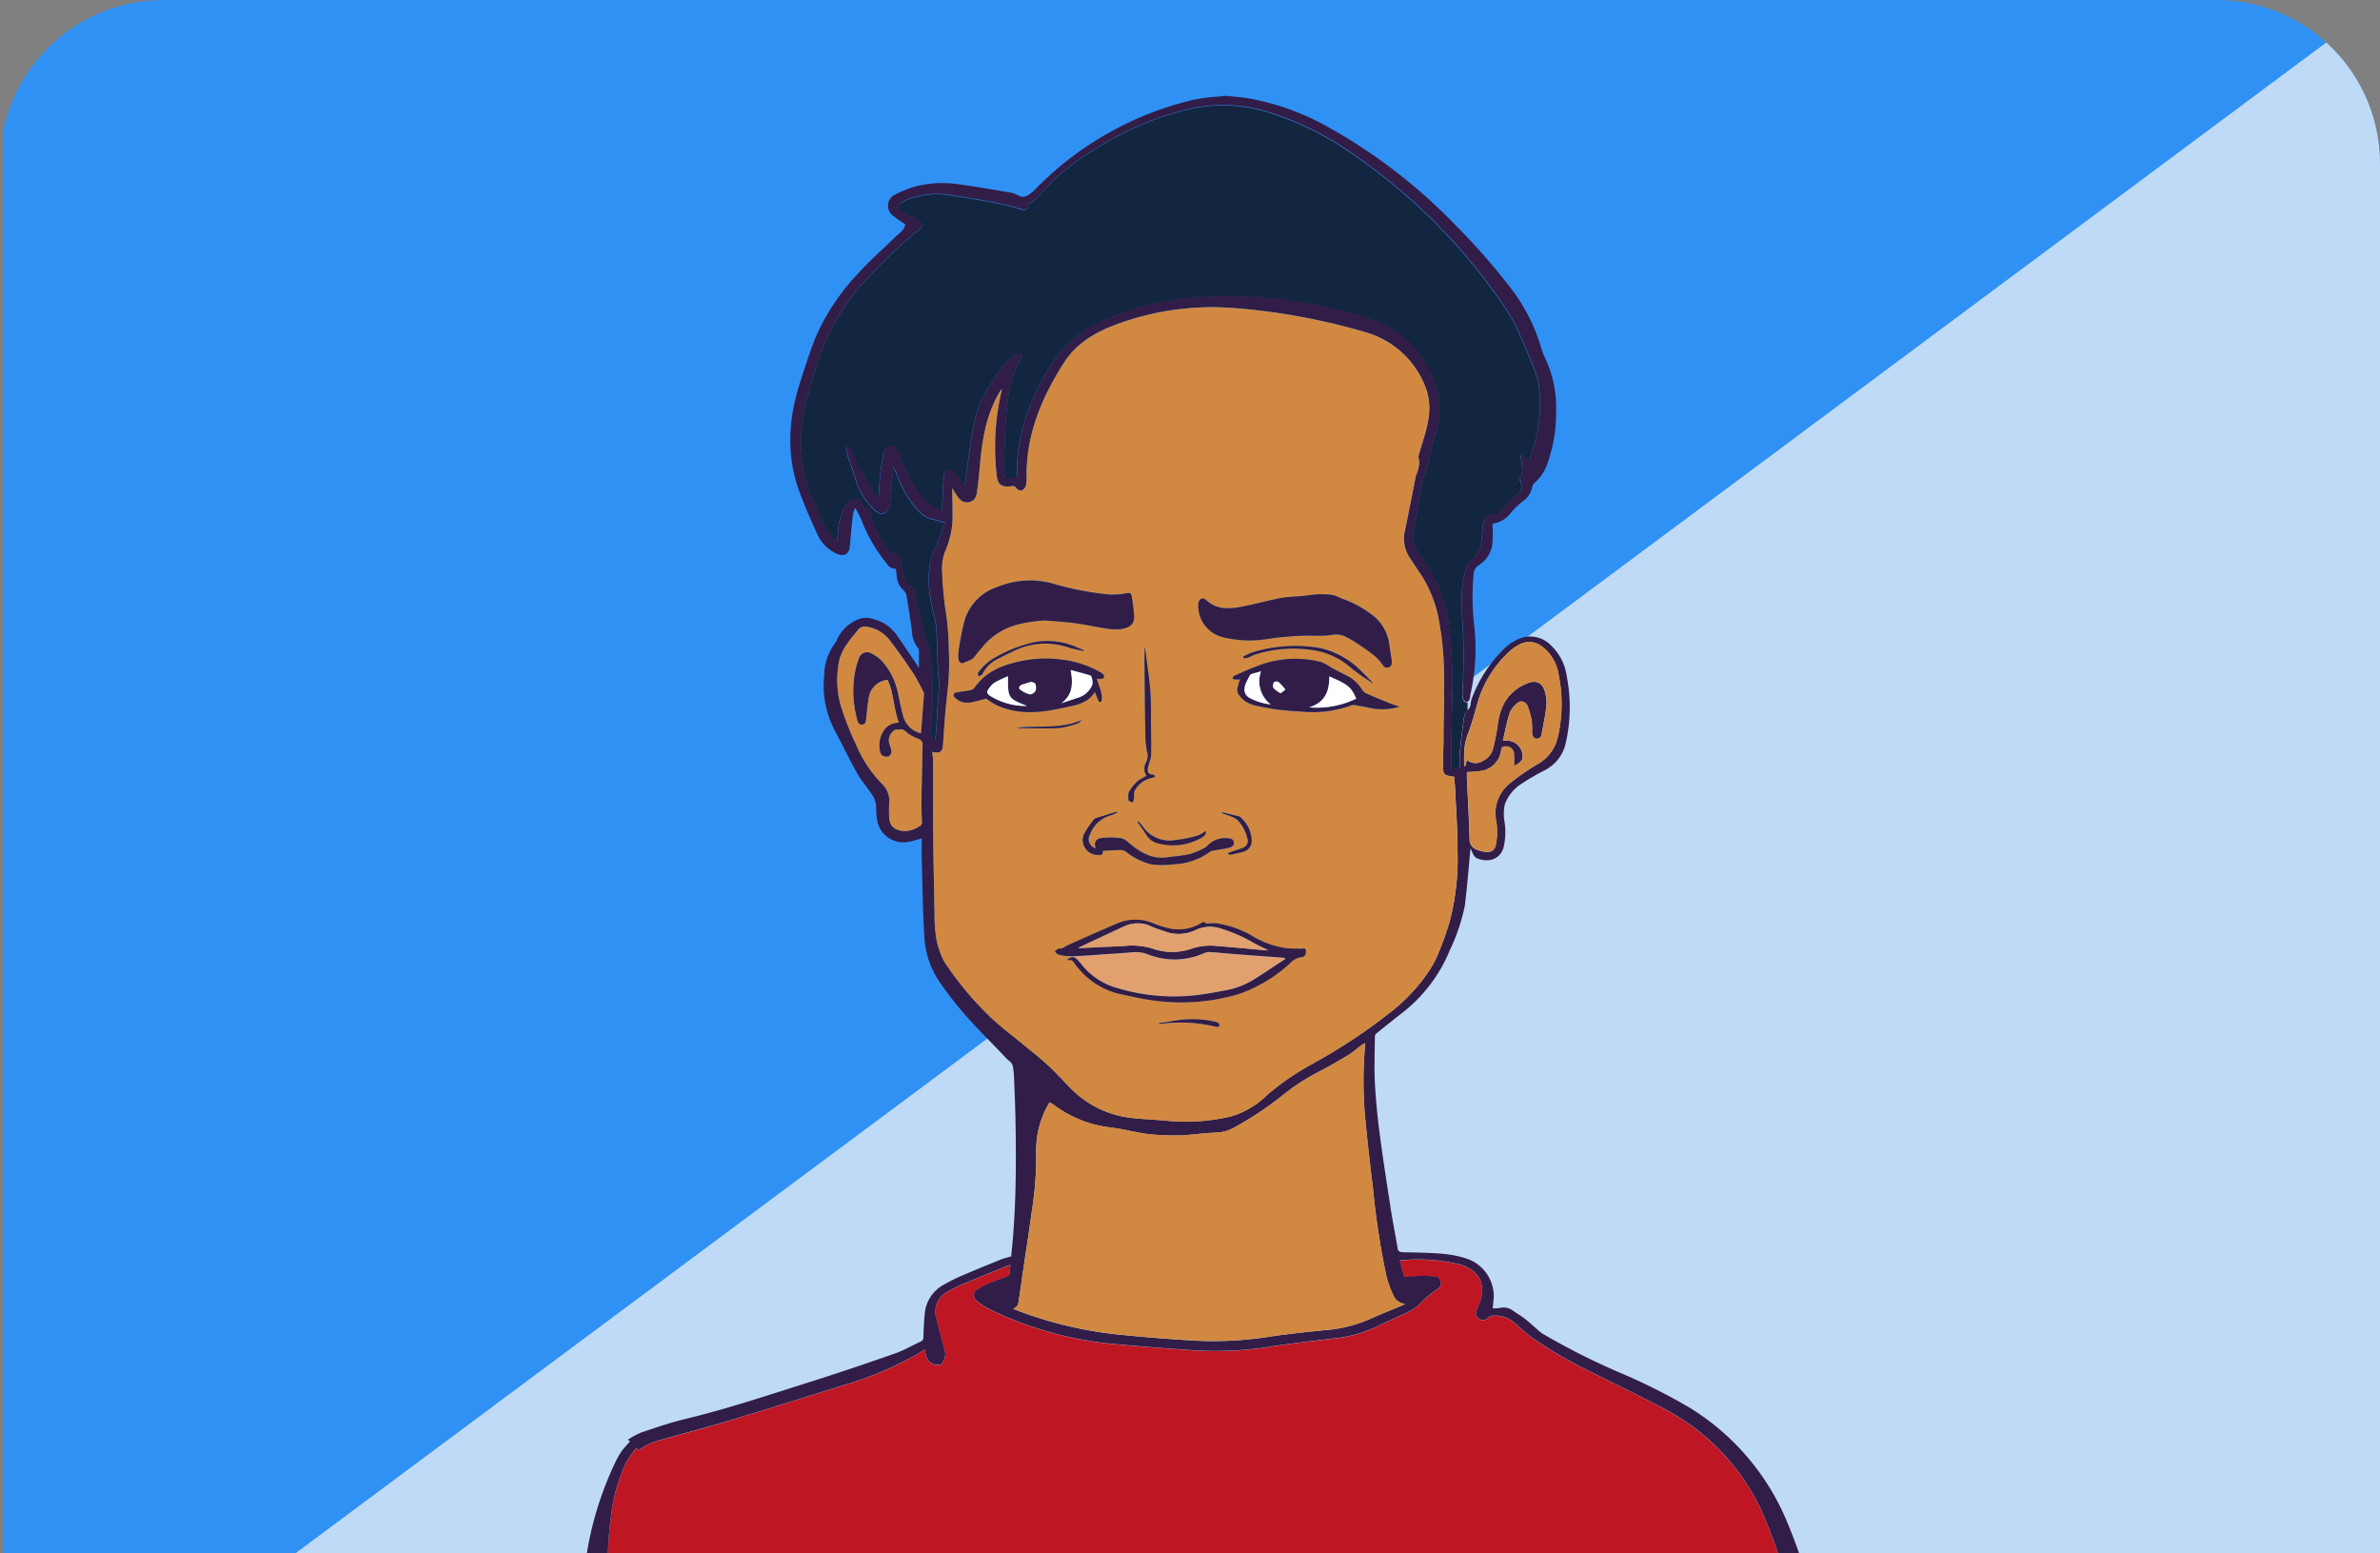 <svg xmlns="http://www.w3.org/2000/svg" xmlns:xlink="http://www.w3.org/1999/xlink" width="349" height="227.742" viewBox="0 0 349 227.742">
  <rect x="0" y="0" width="349" height="227.742" fill="#808080" stroke="none"/>
  <defs>
    <clipPath id="clip-path">
      <path id="Rectángulo_392869" data-name="Rectángulo 392869" d="M24,0H325a24,24,0,0,1,24,24V227.742a0,0,0,0,1,0,0H0a0,0,0,0,1,0,0V24A24,24,0,0,1,24,0Z" transform="translate(205.5 1461.947)" fill="#12263f" opacity="0.59"/>
    </clipPath>
  </defs>
  <g id="Enmascarar_grupo_1078950" data-name="Enmascarar grupo 1078950" transform="translate(-205.5 -1461.947)" clip-path="url(#clip-path)">
    <g id="Grupo_1097549" data-name="Grupo 1097549">
      <g id="Grupo_1075965" data-name="Grupo 1075965" transform="translate(12.849 -14818)">
        <path id="Trazado_831540" data-name="Trazado 831540" d="M0,0H349V259.581H0Z" transform="translate(193.151 16279.948)" fill="#3091f5"/>
        <path id="Trazado_830528" data-name="Trazado 830528" d="M349,0,0,259.582H349Z" transform="translate(193.151 16279.947)" fill="#bedaf7"/>
      </g>
      <g id="Grupo_1104318" data-name="Grupo 1104318" transform="translate(236.68 1418.323)">
        <path id="Trazado_906095" data-name="Trazado 906095" d="M180.612,146.475a.642.642,0,0,1-.49-.312,2.414,2.414,0,0,1-.178-.969c.056-1.883.212-3.755.2-5.626-.011-2.195-.167-4.378-.267-6.573a18.792,18.792,0,0,1,.513-5.849,3.4,3.4,0,0,1,.891-1.537,4.791,4.791,0,0,0,1.537-3.443c.056-.68.134-1.359.223-2.039.1-.735.435-.958,1.2-1.036a1.923,1.923,0,0,0,1.07-.446c.791-.713,1.5-1.493,2.251-2.251.045-.056.078-.134.134-.167a1.6,1.6,0,0,0,.7-2.251.49.49,0,0,1,.033-.412c.613-.98.178-1.983.111-2.975-.011-.089-.022-.167-.033-.256,0-.011.011-.033.056-.167.39.312.735.59,1.181.958.3-1,.646-1.961.88-2.941a21.563,21.563,0,0,0,.512-8.311,10.058,10.058,0,0,0-.624-2.173c-.7-1.749-1.426-3.5-2.195-5.225a21.264,21.264,0,0,0-1.671-3.2,84.828,84.828,0,0,0-22.817-23.207,44.056,44.056,0,0,0-11.509-5.827,22.545,22.545,0,0,0-14.049-.323,44.206,44.206,0,0,0-12.456,5.649,31.477,31.477,0,0,0-8.033,6.752,8.729,8.729,0,0,1-1.259,1,.764.764,0,0,0-.212.368.673.673,0,0,1-.925.546c-1.2-.334-2.4-.7-3.61-.936q-3.342-.635-6.707-1.136a11.918,11.918,0,0,0-6.685.691c-.435.189-1.014.524-1.114.891-.156.546.535.813.98,1.07.49.279,1.025.479,1.549.713.446.2.869.435.9.969s-.368.746-.78.98a5.337,5.337,0,0,0-.813.691,69.932,69.932,0,0,0-7.888,7.843,31.9,31.9,0,0,0-6.317,12.3c-.512,1.916-1.17,3.81-1.549,5.749a21.5,21.5,0,0,0,1.326,12.556c.568,1.37,1.159,2.73,1.794,4.067a8.908,8.908,0,0,0,1.014,1.56,6.278,6.278,0,0,0,.824.769,20.346,20.346,0,0,1,.167-2.451,19.589,19.589,0,0,1,.758-2.462,1.708,1.708,0,0,1,.312-.5c.39-.5.8-1.014,1.56-.936.724.078.869.68,1.07,1.192.836.089.958.223,1.047,1a4.7,4.7,0,0,0,.3,1.226c.368.824.758,1.638,1.2,2.418s.98,1.526,1.471,2.273c.813-.234,1.148-.1,1.348.646s.323,1.549.457,2.328a2.273,2.273,0,0,0,.947,1.649,1.957,1.957,0,0,1,.724,1.081c.446,1.771.836,3.554,1.226,5.337a7.581,7.581,0,0,0,.59,1.994,6.85,6.85,0,0,1,.49,2.195c.123.925.223,1.849.256,2.774.045,1.448.056,2.9,0,4.334-.045,1.259-.212,2.518-.3,3.777-.011.189-.223.512.256.579.067.011.067.446.111.869.189-.2.379-.3.39-.423.134-1.8.234-3.61.345-5.415.067-1,.156-1.994.178-3,.011-.446-.145-.891-.156-1.337-.089-2.206-.089-4.423-.256-6.629-.089-1.159-.49-2.3-.691-3.454a16.579,16.579,0,0,1-.178-6.328,13.841,13.841,0,0,1,.735-1.916c.468-1.192.925-2.384,1.426-3.665-.657-.189-1.148-.368-1.649-.468a4.28,4.28,0,0,1-2.317-1.359,14.952,14.952,0,0,1-2.975-4.891,11.3,11.3,0,0,0-.657-1.459c-.078.98-.167,1.961-.245,2.941-.067.824-.134,1.649-.223,2.462a2.578,2.578,0,0,1-.223.758,1.13,1.13,0,0,1-1.716.423,1.587,1.587,0,0,1-.334-.279,10.175,10.175,0,0,1-2.7-4.2c-.357-1.3-.858-2.574-1.27-3.855a4.1,4.1,0,0,1-.167-.98c-.011-.123.145-.245.234-.368.1.089.234.167.29.279.568,1.148,1.058,2.317,1.682,3.431.68,1.237,1.471,2.418,2.217,3.621a2.174,2.174,0,0,0,.29.323c.1-1.292.156-2.5.29-3.688.1-.936.267-1.872.435-2.808a1.723,1.723,0,0,1,.3-.668.965.965,0,0,1,1.649-.033,4.2,4.2,0,0,1,.479.947,22.322,22.322,0,0,0,2.429,5,10.815,10.815,0,0,0,1.716,1.983,11.433,11.433,0,0,0,2.028,1.148c.033-.958.056-1.794.1-2.629q.067-1.287.167-2.574c.033-.39.223-.8.657-.8a1.474,1.474,0,0,1,.98.435,24.311,24.311,0,0,1,1.448,1.961c.067-.635.1-1.159.178-1.682.357-2.484.657-4.98,1.125-7.442a16.293,16.293,0,0,1,2.429-5.782c.546-.858,1.036-1.749,1.66-2.551a15.571,15.571,0,0,1,1.849-1.783,1.246,1.246,0,0,1,.59-.267.614.614,0,0,1,.49.134.488.488,0,0,1,.011.479c-1.627,2.54-2.028,5.4-2.273,8.267-.212,2.529-.245,5.08-.334,7.621a10.658,10.658,0,0,0,.123,1.571c.033.334.189.512.59.368.357-.134.735-.212,1.226-.345,0-.724-.022-1.471,0-2.228a26.782,26.782,0,0,1,2.652-9.938,26.468,26.468,0,0,1,2.952-5.17,17.392,17.392,0,0,1,6.986-5.559,41.412,41.412,0,0,1,14.484-3.454,68.669,68.669,0,0,1,21.1,2.161,21.158,21.158,0,0,1,8,3.365,12.612,12.612,0,0,1,2.284,2.206,15.184,15.184,0,0,1,3.075,5.793,11.126,11.126,0,0,1-.412,7.186,16.49,16.49,0,0,0-.691,3.175,6.88,6.88,0,0,1-.29,1.07,15.3,15.3,0,0,0-1.125,4.312c-.223,1.671-.557,3.32-.858,4.98a4.294,4.294,0,0,0,.68,3.22c.613.925,1.2,1.849,1.794,2.785a19.665,19.665,0,0,1,2.685,8.055c.813,5.771.357,11.565.368,17.358V156.2c.368-.033.746-.056,1.192-.089,0-.657-.045-1.3.011-1.939.156-1.627.323-3.242.546-4.858.078-.568.167-1.315.557-1.627l.067-.067v-1.148A.461.461,0,0,0,180.612,146.475Z" transform="translate(3.297 0.143)" fill="#12263f"/>
        <path id="Trazado_906096" data-name="Trazado 906096" d="M233.4,280.829H60.012c-.033-.256-.067-.524-.1-.78-.869-6.35-1.727-12.7-2.15-19.1a56.111,56.111,0,0,1,.368-13.18,24.514,24.514,0,0,1,2.128-7.208,18.456,18.456,0,0,1,1.393-2.005c.022-.033.089-.045.156-.078.067.111.123.212.2.357a10.085,10.085,0,0,1,3.643-1.649c3.186-.891,6.4-1.738,9.57-2.7,5.593-1.693,11.175-3.454,16.756-5.181a51.346,51.346,0,0,0,10.74-4.479c.423-.245.836-.5,1.348-.8.123,1.471.68,2.473,2.451,2.195a1.242,1.242,0,0,1,.134-.368,1.7,1.7,0,0,0,.3-1.649c-.4-1.526-.8-3.064-1.181-4.59a3.275,3.275,0,0,1,1.493-4,16.222,16.222,0,0,1,2.15-1.092c2.251-.947,4.512-1.849,6.763-2.774.123-.056.256-.089.423-.145-.045.423-.1.813-.123,1.192a.614.614,0,0,1-.5.59c-.936.323-1.872.657-2.785,1.047a6.036,6.036,0,0,0-1.382.78.981.981,0,0,0-.067,1.738,8.367,8.367,0,0,0,1.526,1.036,52.5,52.5,0,0,0,19.085,5.281c3.721.357,7.442.6,11.175.88a51.434,51.434,0,0,0,11.553-.6c2.83-.434,5.671-.758,8.512-1.1a19.413,19.413,0,0,0,6.484-1.671c1.515-.769,3.1-1.415,4.624-2.161a6.528,6.528,0,0,0,1.749-1.092,15.371,15.371,0,0,1,2.752-2.34.982.982,0,0,0,.457-1.159.993.993,0,0,0-.98-.724,19.924,19.924,0,0,0-2.161-.056c-.7.022-1.393.111-2.15.167-.234-.813-.457-1.6-.68-2.4a.819.819,0,0,1,.2-.067,25.828,25.828,0,0,1,8.378.557c2.986.735,4.145,2.874,3.153,5.649-.145.412-.357.813-.49,1.226a.951.951,0,0,0,.446,1.192,1.05,1.05,0,0,0,1.27-.189,1.025,1.025,0,0,1,.49-.29,4.375,4.375,0,0,1,3.42,1.058,32.145,32.145,0,0,0,2.473,2.117,64,64,0,0,0,8.9,5.147c3.409,1.727,6.874,3.353,10.239,5.158a32.119,32.119,0,0,1,14.328,14.584,67.026,67.026,0,0,1,5.693,21.224c.357,3,.657,6.005.958,9.013C233.269,278.523,233.324,279.67,233.4,280.829Z" transform="translate(0.397 17.476)" fill="#be1622"/>
        <path id="Trazado_906097" data-name="Trazado 906097" d="M233.8,298.3c-.089-1.159-.145-2.306-.256-3.465-.3-3.008-.613-6.016-.958-9.013a66.733,66.733,0,0,0-5.693-21.224,32.064,32.064,0,0,0-14.328-14.584c-3.365-1.8-6.83-3.431-10.239-5.158a64.176,64.176,0,0,1-8.9-5.147,29.86,29.86,0,0,1-2.473-2.117,4.375,4.375,0,0,0-3.42-1.058.977.977,0,0,0-.49.29,1.066,1.066,0,0,1-1.27.189.951.951,0,0,1-.446-1.192c.134-.412.334-.813.49-1.226,1-2.763-.167-4.9-3.153-5.649a25.808,25.808,0,0,0-8.378-.557.82.82,0,0,0-.2.067c.223.791.446,1.582.68,2.4.746-.067,1.448-.145,2.15-.167a20.075,20.075,0,0,1,2.161.056.975.975,0,0,1,.98.724,1,1,0,0,1-.457,1.159,15.054,15.054,0,0,0-2.752,2.34,6.527,6.527,0,0,1-1.749,1.092c-1.526.746-3.108,1.4-4.624,2.161a19.482,19.482,0,0,1-6.484,1.671c-2.841.345-5.682.668-8.512,1.1a51.434,51.434,0,0,1-11.553.6c-3.721-.267-7.453-.524-11.175-.88a52.372,52.372,0,0,1-19.085-5.281,8,8,0,0,1-1.526-1.036.981.981,0,0,1,.067-1.738,6.7,6.7,0,0,1,1.382-.78c.914-.379,1.849-.724,2.785-1.047a.614.614,0,0,0,.5-.59c.022-.379.078-.769.123-1.192-.167.056-.29.089-.423.145-2.262.925-4.523,1.827-6.763,2.774a17.712,17.712,0,0,0-2.15,1.092,3.279,3.279,0,0,0-1.493,4c.379,1.537.78,3.064,1.181,4.59a1.761,1.761,0,0,1-.3,1.649.928.928,0,0,0-.134.368c-1.771.279-2.317-.724-2.451-2.195-.5.3-.925.557-1.348.8a51.349,51.349,0,0,1-10.74,4.479c-5.582,1.738-11.152,3.5-16.756,5.181-3.164.958-6.373,1.794-9.57,2.7A10.189,10.189,0,0,0,62.4,256.28c-.078-.134-.134-.234-.2-.357a.669.669,0,0,0-.156.078,18.458,18.458,0,0,0-1.393,2.005,24.415,24.415,0,0,0-2.128,7.208,56.111,56.111,0,0,0-.368,13.18c.423,6.4,1.292,12.745,2.15,19.1.033.256.067.524.1.78H55.518a88.725,88.725,0,0,1-1.281-10.562c-.045-.836-.111-1.671-.167-2.518v-4.846c.078-1.17.145-2.34.234-3.509a49.106,49.106,0,0,1,4.88-19.1,10.726,10.726,0,0,1,.869-1.459,17.5,17.5,0,0,1,1.159-1.315c-.056-.045-.134-.111-.323-.267a12.078,12.078,0,0,1,1.894-1.025c2.05-.691,4.1-1.415,6.206-1.927,6.317-1.515,12.456-3.565,18.617-5.515,4.167-1.315,8.311-2.718,12.434-4.167,1.315-.457,2.518-1.17,3.788-1.749a.612.612,0,0,0,.4-.646c.033-1.136.089-2.284.189-3.409a5.369,5.369,0,0,1,2.83-4.3,24.939,24.939,0,0,1,2.9-1.426c1.76-.758,3.554-1.482,5.337-2.206.49-.2,1-.323,1.615-.512.1-1.07.234-2.239.312-3.4.4-5.259.412-10.528.334-15.8-.033-2.407-.145-4.813-.234-7.219-.011-.368-.078-.735-.111-1.1a1.476,1.476,0,0,0-.624-1.159,5.385,5.385,0,0,1-.8-.791q-2.022-2.089-4.044-4.189a54.383,54.383,0,0,1-5.493-6.807,13.08,13.08,0,0,1-2.095-6.852c-.212-3.576-.256-7.153-.357-10.74-.033-1.1,0-2.206,0-3.22-.557.156-1.2.379-1.883.5a3.914,3.914,0,0,1-4.668-3.2c-.156-.824-.078-1.682-.212-2.507a3.335,3.335,0,0,0-.568-1.27c-.691-1.036-1.537-1.983-2.139-3.053-1.192-2.139-2.239-4.345-3.4-6.506a14.061,14.061,0,0,1-1.437-7.832,8.023,8.023,0,0,1,1.615-4.78,2.123,2.123,0,0,0,.312-.613,5.807,5.807,0,0,1,3-2.83,3.134,3.134,0,0,1,2.273-.056,5.835,5.835,0,0,1,3.376,2.262c1.081,1.515,2.083,3.064,3.131,4.6.078.111.145.234.189.3v-2.607a.445.445,0,0,0-.111-.29,4.152,4.152,0,0,1-.925-2.7c-.256-1.649-.5-3.3-.78-4.936a1.5,1.5,0,0,0-.457-.869,2.941,2.941,0,0,1-.98-2.05c-.045-.345-.078-.691-.123-1.081a1.5,1.5,0,0,1-1.315-.735,22.992,22.992,0,0,1-3.7-6.317,17.81,17.81,0,0,0-.958-1.894,5.1,5.1,0,0,0-.345,1.081c-.178,1.515-.3,3.042-.446,4.557-.1,1.159-.858,1.582-1.95,1.081a5.666,5.666,0,0,1-2.841-2.919c-.914-1.972-1.783-3.966-2.54-5.994-2.017-5.381-1.7-10.8.033-16.177.7-2.173,1.393-4.367,2.228-6.5a32.26,32.26,0,0,1,6.15-9.336c1.716-1.927,3.688-3.643,5.548-5.459.579-.568,1.359-.992,1.515-1.905-.111-.067-.267-.156-.412-.256a14.244,14.244,0,0,1-1.326-.947,1.82,1.82,0,0,1,.312-3.186,14.088,14.088,0,0,1,3.164-1.214,16.05,16.05,0,0,1,6.4-.212c2.362.312,4.7.735,7.052,1.136a3.953,3.953,0,0,1,1.259.39c.88.546,1.526.111,2.128-.4.468-.39.869-.858,1.315-1.281a47.662,47.662,0,0,1,20.611-11.832,23.97,23.97,0,0,1,5.559-.925,2.522,2.522,0,0,0,.49-.089h.668c1.081.123,2.173.189,3.242.379a37.064,37.064,0,0,1,11.442,4.133,79.888,79.888,0,0,1,18.517,14.172,96.615,96.615,0,0,1,8.256,9.37,26.493,26.493,0,0,1,4.445,8.49,12.272,12.272,0,0,0,.713,1.939A17.074,17.074,0,0,1,197,104.125a21.5,21.5,0,0,1-1.2,7.253,6.618,6.618,0,0,1-2.017,3.1,1.229,1.229,0,0,0-.29.59,3.345,3.345,0,0,1-1.437,2.106,10.359,10.359,0,0,0-1.7,1.649A4,4,0,0,1,187.7,120.4c0,.847.045,1.671-.011,2.484a4.265,4.265,0,0,1-2.039,3.61,1.681,1.681,0,0,0-.746,1.4,36.7,36.7,0,0,0,.067,7.253,30.326,30.326,0,0,1-.535,10.317,5.974,5.974,0,0,1-.111.668c-.078.167-.245.4-.39.412a.642.642,0,0,1-.49-.312,2.415,2.415,0,0,1-.178-.969c.056-1.883.212-3.755.2-5.626-.011-2.195-.167-4.378-.267-6.573a18.792,18.792,0,0,1,.512-5.849,3.4,3.4,0,0,1,.891-1.537,4.791,4.791,0,0,0,1.537-3.443c.056-.68.134-1.359.223-2.039.1-.735.435-.958,1.2-1.036a1.923,1.923,0,0,0,1.07-.446c.791-.713,1.5-1.493,2.251-2.251.045-.056.078-.134.134-.167a1.6,1.6,0,0,0,.7-2.251.49.49,0,0,1,.033-.412c.613-.98.178-1.983.111-2.975-.011-.089-.022-.167-.033-.256,0-.011.011-.033.056-.167.39.312.735.59,1.181.958.3-1,.646-1.961.88-2.941a21.563,21.563,0,0,0,.512-8.311,10.059,10.059,0,0,0-.624-2.173c-.7-1.749-1.426-3.5-2.195-5.225a21.264,21.264,0,0,0-1.671-3.2,84.828,84.828,0,0,0-22.817-23.207,44.055,44.055,0,0,0-11.509-5.827A22.545,22.545,0,0,0,141.6,60a44.206,44.206,0,0,0-12.456,5.649,31.478,31.478,0,0,0-8.033,6.752,8.729,8.729,0,0,1-1.259,1,.763.763,0,0,0-.212.368.673.673,0,0,1-.925.546c-1.2-.334-2.4-.7-3.61-.936q-3.342-.635-6.707-1.136a11.918,11.918,0,0,0-6.685.691c-.435.189-1.014.524-1.114.891-.156.546.535.813.98,1.07.49.279,1.025.479,1.549.713.446.2.869.435.9.969s-.368.746-.78.98a5.337,5.337,0,0,0-.813.691,69.931,69.931,0,0,0-7.888,7.843,31.9,31.9,0,0,0-6.317,12.3c-.512,1.916-1.17,3.81-1.549,5.749a21.5,21.5,0,0,0,1.326,12.556c.568,1.37,1.159,2.73,1.794,4.067a8.909,8.909,0,0,0,1.014,1.56,6.277,6.277,0,0,0,.824.769,20.351,20.351,0,0,1,.167-2.451,19.592,19.592,0,0,1,.758-2.462,1.708,1.708,0,0,1,.312-.5c.39-.5.8-1.014,1.56-.936.724.078.869.68,1.07,1.192.836.089.958.223,1.047,1a4.7,4.7,0,0,0,.3,1.226c.368.824.758,1.638,1.2,2.418s.98,1.526,1.471,2.273c.813-.234,1.148-.1,1.348.646s.323,1.549.457,2.328a2.273,2.273,0,0,0,.947,1.649,1.957,1.957,0,0,1,.724,1.081c.446,1.771.836,3.554,1.226,5.337a7.581,7.581,0,0,0,.59,1.994,6.85,6.85,0,0,1,.49,2.195c.123.925.223,1.849.256,2.774.045,1.448.056,2.9,0,4.334-.045,1.259-.212,2.518-.3,3.777-.011.189-.223.513.256.579.067.011.067.446.111.869.189-.2.379-.3.39-.423.134-1.8.234-3.61.345-5.415.067-1,.156-1.994.178-3,.011-.446-.145-.891-.156-1.337-.089-2.206-.089-4.423-.256-6.629-.089-1.159-.49-2.3-.691-3.454a16.579,16.579,0,0,1-.178-6.328,13.839,13.839,0,0,1,.735-1.916c.468-1.192.925-2.384,1.426-3.665-.657-.189-1.148-.368-1.649-.468a4.28,4.28,0,0,1-2.317-1.359,14.952,14.952,0,0,1-2.975-4.891,11.3,11.3,0,0,0-.657-1.459c-.078.98-.167,1.961-.245,2.941-.067.824-.134,1.649-.223,2.462a2.578,2.578,0,0,1-.223.758,1.13,1.13,0,0,1-1.716.423,1.588,1.588,0,0,1-.334-.279,10.175,10.175,0,0,1-2.7-4.2c-.357-1.3-.858-2.574-1.27-3.855a4.1,4.1,0,0,1-.167-.98c-.011-.123.145-.245.234-.368.1.089.234.167.29.279.568,1.148,1.058,2.317,1.682,3.431.68,1.237,1.471,2.418,2.217,3.621a2.175,2.175,0,0,0,.29.323c.1-1.292.156-2.5.29-3.688.1-.936.267-1.872.435-2.808a1.723,1.723,0,0,1,.3-.668.965.965,0,0,1,1.649-.033,4.2,4.2,0,0,1,.479.947,22.322,22.322,0,0,0,2.429,5,10.815,10.815,0,0,0,1.716,1.983,11.434,11.434,0,0,0,2.028,1.148c.033-.958.056-1.794.1-2.629q.067-1.287.167-2.574c.033-.39.223-.8.657-.8a1.474,1.474,0,0,1,.98.435,24.312,24.312,0,0,1,1.448,1.961c.067-.635.1-1.159.178-1.682.357-2.484.657-4.98,1.125-7.442a16.292,16.292,0,0,1,2.429-5.782c.546-.858,1.036-1.749,1.66-2.551a15.569,15.569,0,0,1,1.849-1.783,1.246,1.246,0,0,1,.59-.267.614.614,0,0,1,.49.134.488.488,0,0,1,.011.479c-1.627,2.54-2.028,5.4-2.273,8.267-.212,2.529-.245,5.08-.334,7.621a10.659,10.659,0,0,0,.123,1.571c.033.334.189.512.59.368.357-.134.735-.212,1.226-.345,0-.724-.022-1.471,0-2.228a26.782,26.782,0,0,1,2.652-9.938,26.468,26.468,0,0,1,2.952-5.169,17.392,17.392,0,0,1,6.986-5.559,41.412,41.412,0,0,1,14.484-3.454,68.67,68.67,0,0,1,21.1,2.161,21.158,21.158,0,0,1,8,3.365,12.613,12.613,0,0,1,2.284,2.206,15.184,15.184,0,0,1,3.075,5.793,11.126,11.126,0,0,1-.412,7.186,16.491,16.491,0,0,0-.691,3.175,6.88,6.88,0,0,1-.29,1.07,15.3,15.3,0,0,0-1.125,4.312c-.223,1.671-.557,3.32-.858,4.98a4.294,4.294,0,0,0,.68,3.22c.613.925,1.2,1.849,1.794,2.785a19.665,19.665,0,0,1,2.685,8.055c.813,5.771.357,11.565.368,17.358v3.476c.368-.033.746-.056,1.192-.089,0-.657-.045-1.3.011-1.939.156-1.627.323-3.242.546-4.858.078-.568.167-1.315.557-1.627.6-.479.434-1.07.6-1.582a19.816,19.816,0,0,1,4.9-7.554,5.967,5.967,0,0,1,1.459-1.036,4.226,4.226,0,0,1,5.236.579,7.712,7.712,0,0,1,2.373,4.534,23.827,23.827,0,0,1-.145,9.882,5.894,5.894,0,0,1-3.153,4,31.61,31.61,0,0,0-3.309,1.927,5.983,5.983,0,0,0-2.462,3.03,6.575,6.575,0,0,0-.022,2.718,9.789,9.789,0,0,1-.156,3.554c-.524,1.905-2.373,2.306-3.944,1.615a1.4,1.4,0,0,1-.546-.613c-.134-.245-.189-.524-.357-.791-.011.1-.033.2-.045.3-.256,2.685-.457,5.381-.8,8.066a28.053,28.053,0,0,1-2.184,6.5,22.423,22.423,0,0,1-7.275,9.437c-1.192.936-2.384,1.894-3.565,2.852a.535.535,0,0,0-.167.345c-.011,2.284-.111,4.568,0,6.841.134,2.518.39,5.047.713,7.543.468,3.621,1.047,7.231,1.6,10.84.3,1.961.7,3.911,1.014,5.86.078.49.312.59.8.6,1.961.045,3.922.067,5.871.234a15.6,15.6,0,0,1,3.565.735,5.817,5.817,0,0,1,3.81,6.306c-.033.29-.056.579-.089.947a6.192,6.192,0,0,0,1.047-.056,2.34,2.34,0,0,1,1.883.368c.568.412,1.192.769,1.749,1.192.624.479,1.192,1.025,1.794,1.537a6.958,6.958,0,0,0,.836.68,102.131,102.131,0,0,0,11.409,5.749,87.228,87.228,0,0,1,10.049,5.036A35.635,35.635,0,0,1,231.1,267.31a67.766,67.766,0,0,1,4.412,15.731c.691,4.746,1.192,9.515,1.771,14.272.033.312.022.635.033.947C236.106,298.3,234.958,298.3,233.8,298.3ZM182.071,157.514c-.145-.022-.245-.045-.357-.056-1.1-.167-1.27-.312-1.281-1.393-.011-1.459.056-2.919.056-4.367-.022-5.481.457-10.974-.557-16.444a18.309,18.309,0,0,0-2.785-7.465c-.546-.769-1.047-1.571-1.571-2.351a5.065,5.065,0,0,1-.724-4.089c.546-2.6,1.036-5.192,1.56-7.8.078-.357.256-.7.345-1.058a5.653,5.653,0,0,0,.189-1.07c.011-.312-.167-.657-.1-.947.189-.813.479-1.615.7-2.429a18.986,18.986,0,0,0,.724-2.9,8.957,8.957,0,0,0-.323-4.534,13.306,13.306,0,0,0-8.835-8.267,93.825,93.825,0,0,0-19.408-3.565,40.4,40.4,0,0,0-16.834,2.273c-3.231,1.159-6.116,2.785-7.955,5.626-3.276,5.08-5.571,10.484-5.559,16.567a6.7,6.7,0,0,1-.089,1.571,1.145,1.145,0,0,1-.668.713.961.961,0,0,1-.791-.39c-.2-.312-.423-.279-.691-.234-1.359.2-1.972-.212-2.128-1.482a36.415,36.415,0,0,1,.3-10.551c.123-.746.3-1.482.446-2.217a1.516,1.516,0,0,0-.334.435c-1.983,3.342-2.562,7.03-2.886,10.774-.111,1.281-.245,2.551-.412,3.821-.1.724-.357,1.415-1.237,1.56-.9.156-1.382-.446-1.794-1.07-.212-.312-.39-.624-.613-1,.022,1.627.067,3.153.045,4.69a12.819,12.819,0,0,1-1.036,4.445,6.954,6.954,0,0,0-.5,2.93,51.527,51.527,0,0,0,.613,6.54,37.539,37.539,0,0,1,.379,5.136c.056,1.348.056,2.707-.022,4.055-.111,1.783-.357,3.565-.512,5.348-.134,1.571-.223,3.153-.345,4.724-.056.735-.5,1.025-1.248.858-.089-.022-.167-.022-.312-.045.045.479.123.9.123,1.337.011,3.877-.011,7.765.033,11.643.033,3.621.123,7.231.189,10.852a20.942,20.942,0,0,0,.123,2.518,11.135,11.135,0,0,0,1.37,4.512,47.074,47.074,0,0,0,6.6,7.921c1.393,1.382,3.019,2.54,4.534,3.8,1.326,1.092,2.7,2.15,3.955,3.309,1.159,1.058,2.195,2.228,3.3,3.342a14.754,14.754,0,0,0,9.125,4.445c1.671.189,3.354.223,5.025.4a29.111,29.111,0,0,0,9.425-.635,12.645,12.645,0,0,0,5.314-3.153,37.937,37.937,0,0,1,6.206-4.323,83.776,83.776,0,0,0,12.1-7.977,25.547,25.547,0,0,0,4.679-4.824,16.1,16.1,0,0,0,1.816-2.941,48.452,48.452,0,0,0,1.905-5.147,36.3,36.3,0,0,0,1.214-10.384c.022-3.03-.212-6.072-.345-9.1C182.171,158.817,182.115,158.171,182.071,157.514Zm-13.057,39.039a5.856,5.856,0,0,0-.579.334c-.613.457-1.17.98-1.816,1.37-1.437.869-2.886,1.716-4.378,2.484a30.052,30.052,0,0,0-5.3,3.443,50.133,50.133,0,0,1-7.175,4.768,5.676,5.676,0,0,1-2.518.724c-.791.045-1.593.089-2.384.167a32.037,32.037,0,0,1-7.866.033c-1.749-.245-3.465-.713-5.225-.936a16.9,16.9,0,0,1-8.211-3.175c-.256-.189-.535-.345-.824-.524-.078.123-.134.2-.178.279a13.619,13.619,0,0,0-1.8,6.908,50.7,50.7,0,0,1-.646,8.813c-.423,3.1-.9,6.183-1.359,9.269-.189,1.3-.357,2.607-.568,3.911-.067.446-.189.914-.813,1.047a1.948,1.948,0,0,0,.2.123,58.394,58.394,0,0,0,16.188,3.788c3.253.323,6.518.568,9.782.78a53.927,53.927,0,0,0,11.676-.59c2.518-.39,5.058-.635,7.587-.9a20.655,20.655,0,0,0,6.44-1.46c1.66-.758,3.376-1.426,5.058-2.139.2-.089.4-.178.6-.279a2.053,2.053,0,0,1-1.783-1.281,17.406,17.406,0,0,1-.992-2.73,117.053,117.053,0,0,1-2.005-13.169c-.4-3.1-.735-6.206-1.047-9.314a59.687,59.687,0,0,1-.223-9.57C168.913,198.012,168.958,197.321,169.013,196.552Zm14.918-41.523a1.916,1.916,0,0,0,2.306.156,2.72,2.72,0,0,0,1.537-1.905,30.473,30.473,0,0,0,.668-3.454c.345-2.707,1.515-4.846,4.278-5.994,1.2-.5,2.161-.223,2.562.958a5.682,5.682,0,0,1,.29,2.317c-.123,1.359-.457,2.7-.668,4.044-.067.434-.212.758-.713.78-.412.022-.7-.312-.724-.836a14.09,14.09,0,0,0-.033-1.682,11.982,11.982,0,0,0-.6-2.228c-.234-.624-.969-.914-1.37-.579a3.678,3.678,0,0,0-1.237,1.437c-.446,1.337-.691,2.73-1.036,4.167.29,0,.457-.011.624,0a2.32,2.32,0,0,1,2.195,1.716c.234,1-.033,1.426-1.192,2.005a16.342,16.342,0,0,0-.022-1.95,1.154,1.154,0,0,0-1.237-.925c-.646-.011-.59.468-.668.836a3.472,3.472,0,0,1-2.919,2.763,17.346,17.346,0,0,1-2.05.167c0,.245-.011.535,0,.836.134,3,.3,5.994.39,9a1.507,1.507,0,0,0,.635,1.315,4,4,0,0,0,1.3.49c1.148.256,1.794-.089,1.95-1.181a10.18,10.18,0,0,0,.045-3.131,5.6,5.6,0,0,1,2.005-5.7,33.544,33.544,0,0,1,4.022-2.785,6.038,6.038,0,0,0,2.952-3.888,21.145,21.145,0,0,0,.145-9.191,6.337,6.337,0,0,0-2.317-4.078,3.047,3.047,0,0,0-3.7-.234,6.12,6.12,0,0,0-1.192.858,16.606,16.606,0,0,0-4.523,7.019c-.5,1.716-.936,3.465-1.593,5.136a8.2,8.2,0,0,0-.513,2.6c-.033.691-.011,1.37-.011,2.061.045,0,.089.011.134.011A7.65,7.65,0,0,0,183.931,155.029Zm-80.072-3.9c.156-1.95.3-3.833.446-5.715a.742.742,0,0,0-.1-.4c-.468-.869-.869-1.771-1.415-2.6-1.081-1.615-2.195-3.209-3.376-4.757a5.211,5.211,0,0,0-2.785-1.994c-1.326-.357-1.6-.223-2.251.624-.446.579-.958,1.125-1.348,1.738a7.307,7.307,0,0,0-1.114,2.273,14.27,14.27,0,0,0,.067,6.328,39.1,39.1,0,0,0,2.284,5.961,18.345,18.345,0,0,0,3.966,6.027,3.426,3.426,0,0,1,.98,2.774c-.033.668-.033,1.337-.011,2.005.056,1.281.657,1.849,1.961,2.061a3.872,3.872,0,0,0,2.484-.7.586.586,0,0,0,.357-.635c-.045-1-.078-2.005-.067-3.008.033-2.752.089-5.515.167-8.267a.816.816,0,0,0-.646-.9,7.952,7.952,0,0,1-1.27-.635c-.49-.267-.769-.88-1.482-.746-.223.045-.5-.022-.68.089a1.764,1.764,0,0,0-.791,2.017,5.438,5.438,0,0,1,.312,1.058.934.934,0,0,1-.357.78,1.227,1.227,0,0,1-.9-.067.849.849,0,0,1-.412-.59,3.943,3.943,0,0,1,.791-3.476,2.725,2.725,0,0,1,1.961-.8c-.813-2.083-.7-4.323-1.66-6.272a3.05,3.05,0,0,0-2.763,2.674c-.178,1-.256,2.017-.368,3.019-.045.4-.078.824-.613.858-.49.033-.613-.334-.713-.724a16.005,16.005,0,0,1-.412-6.417,12.35,12.35,0,0,1,.668-2.6,1.267,1.267,0,0,1,1.905-.668,5.592,5.592,0,0,1,1.515,1.125,10.091,10.091,0,0,1,2.34,4.824c.267,1.148.468,2.306.8,3.431A3.58,3.58,0,0,0,103.86,151.13Z" transform="translate(0)" fill="#311d48"/>
        <path id="Trazado_906098" data-name="Trazado 906098" d="M119.182,171.195h0a1.182,1.182,0,0,1,.267.223c.234.245.468.5.68.769a10.2,10.2,0,0,0,5.314,3.443,28.633,28.633,0,0,0,10.64,1.092c1.7-.134,3.4-.468,5.08-.769a12,12,0,0,0,4.245-1.627c1.537-.969,3.042-1.983,4.557-2.975a.679.679,0,0,1-.056-.134c-2.429-.178-4.869-.357-7.3-.546-1.237-.1-2.473-.223-3.7-.3a1.978,1.978,0,0,0-.836.178,10.609,10.609,0,0,1-8.133.189,4.98,4.98,0,0,0-2.484-.323c-1.8.156-3.621.256-5.426.368-1.2.078-2.4.178-3.6.189a2.985,2.985,0,0,1-.446-.022,1.512,1.512,0,0,0,.579.212A.6.6,0,0,1,119.182,171.195Z" transform="translate(7.294 12.857)" fill="#e1a06d"/>
        <path id="Trazado_906099" data-name="Trazado 906099" d="M176.935,156.291c-.022-.646-.089-1.292-.134-1.939-.145-.022-.245-.045-.357-.056-1.1-.167-1.27-.312-1.281-1.393-.011-1.459.056-2.919.056-4.367-.022-5.481.457-10.974-.557-16.444a18.309,18.309,0,0,0-2.785-7.465c-.546-.769-1.047-1.571-1.571-2.351a5.065,5.065,0,0,1-.724-4.089c.546-2.6,1.036-5.192,1.56-7.8.078-.357.256-.7.345-1.058a5.653,5.653,0,0,0,.189-1.07c.011-.312-.167-.657-.1-.947.189-.824.479-1.615.7-2.429a18.988,18.988,0,0,0,.724-2.9,8.957,8.957,0,0,0-.323-4.534,13.306,13.306,0,0,0-8.835-8.267,93.826,93.826,0,0,0-19.408-3.565A40.4,40.4,0,0,0,127.6,87.895c-3.231,1.159-6.116,2.785-7.955,5.626-3.276,5.08-5.571,10.484-5.559,16.567a6.7,6.7,0,0,1-.089,1.571,1.145,1.145,0,0,1-.668.713.961.961,0,0,1-.791-.39c-.2-.312-.423-.279-.691-.234-1.359.2-1.972-.212-2.128-1.482a36.415,36.415,0,0,1,.3-10.551c.123-.746.3-1.482.446-2.217a1.516,1.516,0,0,0-.334.435c-1.983,3.342-2.562,7.03-2.886,10.774-.111,1.281-.245,2.551-.412,3.821-.1.724-.357,1.415-1.237,1.56-.9.156-1.382-.446-1.794-1.07-.212-.312-.39-.624-.613-1,.022,1.627.067,3.153.045,4.69a12.819,12.819,0,0,1-1.036,4.445,6.954,6.954,0,0,0-.5,2.93,51.526,51.526,0,0,0,.613,6.54,37.538,37.538,0,0,1,.379,5.136c.056,1.348.056,2.707-.022,4.055-.111,1.783-.357,3.565-.512,5.348-.134,1.571-.212,3.153-.345,4.724-.056.735-.5,1.025-1.248.858-.089-.022-.167-.022-.312-.045.045.479.123.9.123,1.337.011,3.877-.011,7.765.033,11.643.033,3.621.123,7.231.189,10.852a20.942,20.942,0,0,0,.123,2.518,11.135,11.135,0,0,0,1.37,4.512,47.074,47.074,0,0,0,6.6,7.921c1.393,1.382,3.019,2.54,4.534,3.8,1.326,1.092,2.7,2.15,3.955,3.309,1.159,1.058,2.195,2.228,3.3,3.342a14.754,14.754,0,0,0,9.125,4.445c1.671.189,3.353.223,5.025.4a29.112,29.112,0,0,0,9.425-.635,12.645,12.645,0,0,0,5.314-3.153,37.937,37.937,0,0,1,6.206-4.323,83.776,83.776,0,0,0,12.1-7.977,25.548,25.548,0,0,0,4.679-4.824,16.1,16.1,0,0,0,1.816-2.941,48.451,48.451,0,0,0,1.905-5.147,36.3,36.3,0,0,0,1.214-10.384C177.291,162.363,177.057,159.321,176.935,156.291Zm-37.646-27.318c.056-.691.635-1.014,1.125-.557,1.571,1.482,3.443,1.348,5.348.969,1.872-.368,3.721-.891,5.6-1.248,1.058-.2,2.161-.189,3.242-.3.646-.067,1.292-.178,1.939-.234a11.071,11.071,0,0,1,1.359-.011,6.534,6.534,0,0,1,1.315.167c.412.111.791.357,1.192.49a15.6,15.6,0,0,1,4.145,2.206,6.383,6.383,0,0,1,2.718,4.468c.111.836.245,1.66.368,2.5,0,.4-.078.769-.546.88s-.646-.212-.891-.524a6.965,6.965,0,0,0-1.248-1.315c-.869-.68-1.794-1.292-2.718-1.905a9.6,9.6,0,0,0-1.192-.668,3,3,0,0,0-2.017-.39,14.83,14.83,0,0,1-3.153.123,44.056,44.056,0,0,0-6.406.49,16.52,16.52,0,0,1-6.607-.256A4.713,4.713,0,0,1,139.289,128.972Zm25.5,11.609c-1.014-.7-2.05-1.37-3.008-2.139a10.827,10.827,0,0,0-5.337-2.629,18.548,18.548,0,0,0-8.868.59c-.357.134-.691.323-1.047.457a2.709,2.709,0,0,1-.613.089c-.022-.078-.033-.156-.056-.234a11.006,11.006,0,0,1,1.27-.6,21.5,21.5,0,0,1,9.8-.691,12.246,12.246,0,0,1,6.4,3.587c.546.512,1.058,1.07,1.549,1.582C164.9,140.6,164.835,140.615,164.791,140.582Zm-40.208,25.212a2.2,2.2,0,0,1-2.117-2.941,12.562,12.562,0,0,1,1.526-2.284.475.475,0,0,1,.223-.156c1.025-.323,2.061-.635,3.1-.958.022.045.033.089.056.134-.334.145-.657.3-1,.412a4.581,4.581,0,0,0-3.008,2.819,1.354,1.354,0,0,0,.9,2.005c-.334-.8-.056-1.4.858-1.515a12.215,12.215,0,0,1,2.852.045,2.442,2.442,0,0,1,1.092.657c1.627,1.348,3.331,2.462,5.649,2.139,1.114-.156,2.251-.223,3.342-.479a12.726,12.726,0,0,0,2.206-.936.643.643,0,0,0,.256-.189,3.539,3.539,0,0,1,3.164-1.181c.39.011.746.167.8.59s-.279.668-.646.758c-.735.178-1.482.279-2.217.412a1.413,1.413,0,0,0-.6.178,9.61,9.61,0,0,1-5.337,1.849,14.062,14.062,0,0,1-3.209.033,9.664,9.664,0,0,1-3.844-1.905,1.333,1.333,0,0,0-.68-.223c-.88.011-1.771.067-2.707.111C125.3,165.683,125.162,165.816,124.582,165.794Zm19.72-.512c.5-.178,1.025-.3,1.5-.524a1.043,1.043,0,0,0,.68-1.348,5.919,5.919,0,0,0-1.426-2.7,3.216,3.216,0,0,0-1.036-.568c-.412-.178-.847-.3-1.27-.446.022-.056.033-.1.056-.156l2.451.6c.033.011.067.033.1.045a4.7,4.7,0,0,1,1.727,3.955,1.739,1.739,0,0,1-1.226,1.192,18.314,18.314,0,0,1-1.883.412c-.111.022-.234-.045-.379-.2C143.823,165.471,144.057,165.36,144.3,165.282Zm-8.445-1.66a19.865,19.865,0,0,0,3.3-.657,5.87,5.87,0,0,0,1.214-.68,1.076,1.076,0,0,1-.067.468,1.222,1.222,0,0,1-.457.434,8.464,8.464,0,0,1-6.451.9,2.757,2.757,0,0,1-1.693-1.181c-.423-.668-.891-1.315-1.348-1.972a1.185,1.185,0,0,0,.123-.1c.245.3.524.579.746.9A4.713,4.713,0,0,0,135.857,163.621Zm-4.2-11.464a2.125,2.125,0,0,0,.123-1.415,12.441,12.441,0,0,1-.267-2.407c-.067-3.409-.089-6.818-.123-10.216-.011-.947,0-1.883.033-2.852.056.379.111.746.156,1.125.234,1.894.546,3.8.668,5.7.123,1.838.067,3.688.089,5.526.011,1.17.022,2.351.011,3.521a3.5,3.5,0,0,1-.2.869,9.721,9.721,0,0,0-.312,1.214c-.056.457.156.769.724.791.145,0,.279.145.423.223a1.313,1.313,0,0,1-.435.245,3.569,3.569,0,0,0-2.618,1.916c-.167.323-.056.758-.1,1.148a2.886,2.886,0,0,1-.2.568c-.189-.089-.535-.167-.557-.29a2.321,2.321,0,0,1,.033-1.27,6.25,6.25,0,0,1,1.259-1.56,7.333,7.333,0,0,1,1.315-.791A1.9,1.9,0,0,1,131.657,152.157ZM104.172,135.5a39.712,39.712,0,0,1,.836-4.122,7.43,7.43,0,0,1,4.824-4.88,12.5,12.5,0,0,1,8.133-.479,43.286,43.286,0,0,0,8.345,1.593,10.811,10.811,0,0,0,2.462-.2c.4-.067.635-.011.691.357a24.494,24.494,0,0,1,.379,2.964c.045,1.148-.49,1.716-1.95,1.939a8.741,8.741,0,0,1-2.518-.156c-1.37-.2-2.718-.524-4.089-.7s-2.73-.256-4.468-.412a20.781,20.781,0,0,0-4.223.635,9.847,9.847,0,0,0-4.791,3.008c-.423.535-.9,1.025-1.292,1.582-.412.6-1.114.713-1.7.992-.345.156-.7-.167-.724-.646A9.231,9.231,0,0,1,104.172,135.5Zm18.3.279a.464.464,0,0,1-.045.111c-.758-.178-1.549-.3-2.284-.546a10.576,10.576,0,0,0-8.211.668c-.724.345-1.448.7-2.161,1.07a4.781,4.781,0,0,0-2.072,1.994.776.776,0,0,1-.212.312,2.318,2.318,0,0,1-.479.212c-.011-.178-.1-.423-.011-.546a7.707,7.707,0,0,1,2.585-2.273,20.042,20.042,0,0,1,5.793-2.206,10.557,10.557,0,0,1,5.749.657C121.574,135.423,122.031,135.6,122.477,135.78Zm-14.294,7.086c-.824.2-1.571.423-2.34.568a2.527,2.527,0,0,1-2.317-.769.489.489,0,0,1-.111-.423.514.514,0,0,1,.357-.256c.691-.123,1.393-.2,2.072-.334a1.061,1.061,0,0,0,.59-.323c1.526-2.262,3.877-3.3,6.506-3.866a17.281,17.281,0,0,1,6.239-.3,14.931,14.931,0,0,1,5.827,1.916,1.092,1.092,0,0,1,.357.312.5.5,0,0,1,.033.435c-.056.1-.267.134-.412.156a3.842,3.842,0,0,1-.6-.022c.256,1.125.936,2.173.668,3.331-.111.022-.223.056-.334.078-.212-.479-.412-.969-.635-1.493-.958,1.671-2.763,1.95-4.468,2.306-2.752.59-5.526,1.047-8.322.223A7.91,7.91,0,0,1,108.183,142.866Zm4.8,4.323a1.427,1.427,0,0,1-.3-.056c3.175-.323,6.44.223,9.537-1.136-.212.167-.39.412-.635.49a12.334,12.334,0,0,1-2.774.691C116.861,147.277,114.923,147.2,112.984,147.188Zm29.368,43.7c-.022.078-.29.167-.412.134a21.7,21.7,0,0,0-8.3-.435.433.433,0,0,1-.167-.022c-.011-.045-.011-.078-.022-.123.735-.111,1.482-.212,2.217-.345a15.23,15.23,0,0,1,5.727.056,2.575,2.575,0,0,1,.824.279A.5.5,0,0,1,142.352,190.884Zm12.177-10.15a2.979,2.979,0,0,0-1.905,1.014,21.539,21.539,0,0,1-7.465,4.434,29.5,29.5,0,0,1-12.512.925c-1.515-.2-3.008-.546-4.5-.858a11.1,11.1,0,0,1-6.941-4.468c-.223-.3-.39-.691-.925-.579a.539.539,0,0,1-.234-.067,2.235,2.235,0,0,1,.535-.3,1.448,1.448,0,0,1-.579-.212,9.276,9.276,0,0,1-1.237-.223c-.2-.045-.345-.3-.512-.457.2-.145.423-.423.6-.4.524.067.8-.267,1.192-.446,2.373-1.092,4.78-2.128,7.186-3.175a6.817,6.817,0,0,1,5.637-.022,17.653,17.653,0,0,0,1.838.59,6.36,6.36,0,0,0,5.136-.791c.111-.056.357-.1.379-.056.223.357.546.178.836.178a5,5,0,0,1,1.159.045,15.521,15.521,0,0,1,4.858,1.727,12.756,12.756,0,0,0,5.136,1.872c.713.078,1.437.056,2.15.078.256.011.59-.178.7.212C155.154,180.155,154.886,180.734,154.53,180.734Zm9.5-36.576c-.635-.123-1.27-.245-1.905-.345a.929.929,0,0,0-.423.056,16.486,16.486,0,0,1-7.465.891,34.574,34.574,0,0,1-6.685-.891,3.883,3.883,0,0,1-2.3-1.5,1.273,1.273,0,0,1-.178-1.248c.078-.334.189-.668.3-1.07a5.556,5.556,0,0,1-.59.033,2.969,2.969,0,0,1-.524-.123c.089-.145.145-.368.29-.423,1.17-.512,2.329-1.047,3.532-1.482a15.069,15.069,0,0,1,6.038-.992,16.776,16.776,0,0,1,3.064.434,7.3,7.3,0,0,1,1.56.836c.758.4,1.515.8,2.284,1.181a5.538,5.538,0,0,1,2.217,2.017,1.53,1.53,0,0,0,.613.579c1.014.457,2.039.891,3.064,1.3.568.234,1.148.423,1.816.657A9.038,9.038,0,0,1,164.033,144.158Z" transform="translate(5.27 3.173)" fill="#d18941"/>
        <path id="Trazado_906100" data-name="Trazado 906100" d="M162.528,182.33c-.056.769-.1,1.471-.145,2.161a58.4,58.4,0,0,0,.223,9.57c.312,3.108.646,6.217,1.047,9.314a114.564,114.564,0,0,0,2.005,13.169,17.4,17.4,0,0,0,.992,2.73,2.022,2.022,0,0,0,1.783,1.281c-.2.089-.4.189-.6.279-1.682.713-3.4,1.382-5.058,2.139a20.827,20.827,0,0,1-6.44,1.459c-2.529.279-5.069.524-7.587.9a53.89,53.89,0,0,1-11.676.591c-3.264-.212-6.529-.457-9.782-.78a58.393,58.393,0,0,1-16.188-3.788c-.045-.022-.089-.056-.2-.123.624-.134.746-.6.813-1.047.212-1.3.379-2.607.568-3.911.457-3.086.936-6.172,1.359-9.269a50.7,50.7,0,0,0,.646-8.813,13.619,13.619,0,0,1,1.8-6.908c.045-.078.1-.145.178-.279.279.178.568.334.824.524a16.861,16.861,0,0,0,8.211,3.175c1.749.223,3.465.691,5.225.936a32.038,32.038,0,0,0,7.866-.033c.791-.078,1.582-.134,2.384-.167a5.675,5.675,0,0,0,2.518-.724,50.133,50.133,0,0,0,7.175-4.768,31.815,31.815,0,0,1,5.3-3.443c1.493-.769,2.941-1.615,4.378-2.484.646-.39,1.2-.914,1.816-1.37A3.714,3.714,0,0,1,162.528,182.33Z" transform="translate(6.485 14.222)" fill="#d18941"/>
        <path id="Trazado_906101" data-name="Trazado 906101" d="M170.67,146.83c-.089.345-.167.635-.245.914-.045,0-.089-.011-.134-.011,0-.691-.033-1.37.011-2.061a7.9,7.9,0,0,1,.512-2.6c.657-1.671,1.081-3.42,1.593-5.136a16.606,16.606,0,0,1,4.523-7.019,5.8,5.8,0,0,1,1.192-.858,3.048,3.048,0,0,1,3.7.234,6.31,6.31,0,0,1,2.317,4.078,21.317,21.317,0,0,1-.145,9.191,6.047,6.047,0,0,1-2.952,3.888,32.307,32.307,0,0,0-4.022,2.785,5.6,5.6,0,0,0-2.005,5.7,10.185,10.185,0,0,1-.045,3.131c-.156,1.092-.8,1.437-1.95,1.181a4,4,0,0,1-1.3-.49,1.445,1.445,0,0,1-.635-1.315c-.1-3-.256-5.994-.39-9-.011-.29,0-.59,0-.836a17.345,17.345,0,0,0,2.05-.167,3.472,3.472,0,0,0,2.919-2.763c.089-.368.033-.847.668-.836a1.161,1.161,0,0,1,1.237.925,16.342,16.342,0,0,1,.022,1.95c1.159-.579,1.426-1,1.192-2.005A2.32,2.32,0,0,0,176.586,144c-.167-.011-.334,0-.624,0,.345-1.437.59-2.83,1.036-4.167a3.959,3.959,0,0,1,1.237-1.437c.4-.334,1.136-.045,1.37.579a11.752,11.752,0,0,1,.6,2.228,14.083,14.083,0,0,1,.033,1.682c.022.524.312.858.724.836.5-.022.646-.345.713-.78.212-1.348.546-2.685.668-4.044a5.854,5.854,0,0,0-.29-2.317c-.4-1.181-1.37-1.459-2.562-.958-2.763,1.148-3.933,3.287-4.278,5.994a33.146,33.146,0,0,1-.668,3.454,2.72,2.72,0,0,1-1.537,1.905A1.929,1.929,0,0,1,170.67,146.83Z" transform="translate(13.261 8.199)" fill="#d18941"/>
        <path id="Trazado_906102" data-name="Trazado 906102" d="M100.016,143.162a3.546,3.546,0,0,1-2.529-2.3c-.334-1.125-.535-2.3-.8-3.431a10.039,10.039,0,0,0-2.34-4.824,5.831,5.831,0,0,0-1.515-1.125,1.269,1.269,0,0,0-1.905.668,12.348,12.348,0,0,0-.668,2.6,15.807,15.807,0,0,0,.412,6.417c.1.39.223.758.713.724.535-.033.568-.457.613-.858.111-1.014.189-2.028.368-3.019a3.061,3.061,0,0,1,2.763-2.674c.958,1.95.858,4.189,1.66,6.272a2.681,2.681,0,0,0-1.961.8,3.943,3.943,0,0,0-.791,3.476.849.849,0,0,0,.412.59,1.177,1.177,0,0,0,.9.067,1.016,1.016,0,0,0,.357-.78,4.762,4.762,0,0,0-.312-1.058,1.758,1.758,0,0,1,.791-2.017c.167-.111.457-.045.68-.089.713-.134,1,.479,1.482.746a10.389,10.389,0,0,0,1.27.635.826.826,0,0,1,.646.9c-.067,2.752-.123,5.515-.167,8.267-.011,1,.022,2.005.067,3.008a.6.6,0,0,1-.357.635,3.807,3.807,0,0,1-2.484.7c-1.3-.212-1.905-.78-1.961-2.061a17.2,17.2,0,0,1,.011-2.005,3.39,3.39,0,0,0-.98-2.774,18.345,18.345,0,0,1-3.966-6.027,39.547,39.547,0,0,1-2.284-5.961,14.268,14.268,0,0,1-.067-6.328,7.427,7.427,0,0,1,1.114-2.273,19.652,19.652,0,0,1,1.348-1.738c.646-.847.925-.98,2.251-.624a5.211,5.211,0,0,1,2.785,1.994c1.181,1.549,2.3,3.142,3.376,4.757a29.273,29.273,0,0,1,1.415,2.6.741.741,0,0,1,.1.4C100.317,139.329,100.172,141.212,100.016,143.162Z" transform="translate(3.844 7.968)" fill="#d18941"/>
        <path id="Trazado_906103" data-name="Trazado 906103" d="M116.435,127.309a20.78,20.78,0,0,0-4.222.635,9.847,9.847,0,0,0-4.791,3.008c-.423.535-.9,1.025-1.292,1.582-.412.6-1.114.713-1.7.992-.345.156-.7-.167-.724-.646a6.485,6.485,0,0,1,.078-1.471,39.716,39.716,0,0,1,.836-4.122,7.43,7.43,0,0,1,4.824-4.88,12.5,12.5,0,0,1,8.133-.479,43.286,43.286,0,0,0,8.345,1.593,10.811,10.811,0,0,0,2.462-.2c.4-.067.635-.011.691.357a24.5,24.5,0,0,1,.379,2.964c.045,1.148-.49,1.716-1.95,1.939a8.741,8.741,0,0,1-2.518-.156c-1.37-.2-2.718-.524-4.089-.7C119.555,127.532,118.185,127.454,116.435,127.309Z" transform="translate(5.663 7.276)" fill="#311d48"/>
        <path id="Trazado_906104" data-name="Trazado 906104" d="M163.647,133.119c0,.4-.078.769-.546.88s-.646-.212-.891-.524a6.964,6.964,0,0,0-1.248-1.315c-.869-.68-1.794-1.292-2.718-1.905a9.6,9.6,0,0,0-1.192-.668,3,3,0,0,0-2.017-.39,14.832,14.832,0,0,1-3.153.123,44.056,44.056,0,0,0-6.406.49,16.52,16.52,0,0,1-6.607-.256,4.72,4.72,0,0,1-3.587-4.891c.056-.691.635-1.014,1.125-.557,1.571,1.482,3.443,1.348,5.348.969,1.872-.368,3.721-.891,5.6-1.248,1.058-.2,2.161-.189,3.242-.3.646-.067,1.292-.178,1.939-.234a11.051,11.051,0,0,1,1.359-.011,6.535,6.535,0,0,1,1.315.167c.412.111.791.357,1.192.49a15.6,15.6,0,0,1,4.145,2.206,6.383,6.383,0,0,1,2.718,4.468C163.4,131.459,163.525,132.284,163.647,133.119Z" transform="translate(9.266 7.482)" fill="#311d48"/>
        <path id="Trazado_906105" data-name="Trazado 906105" d="M150.08,171.683c-2.429-.178-4.869-.357-7.3-.546-1.237-.1-2.473-.223-3.7-.3a1.978,1.978,0,0,0-.836.178,10.609,10.609,0,0,1-8.133.189,4.98,4.98,0,0,0-2.484-.323c-1.8.156-3.621.256-5.426.368-1.2.078-2.4.178-3.6.189a6.761,6.761,0,0,1-1.693-.245c-.2-.045-.345-.3-.512-.457.2-.145.423-.423.6-.4.524.067.8-.267,1.192-.446,2.373-1.092,4.78-2.128,7.186-3.175a6.818,6.818,0,0,1,5.637-.022,17.65,17.65,0,0,0,1.838.59,6.36,6.36,0,0,0,5.136-.791c.111-.056.357-.1.379-.056.223.357.546.178.836.178a5,5,0,0,1,1.159.045,15.521,15.521,0,0,1,4.858,1.727,12.756,12.756,0,0,0,5.136,1.872c.713.078,1.437.056,2.15.078.256.011.59-.178.7.212.111.423-.145,1.014-.512,1.014a2.979,2.979,0,0,0-1.905,1.014,21.54,21.54,0,0,1-7.465,4.434,29.506,29.506,0,0,1-12.512.925c-1.515-.2-3.008-.546-4.5-.858a11.1,11.1,0,0,1-6.941-4.468c-.223-.3-.39-.691-.925-.579a.538.538,0,0,1-.234-.067c.657-.49,1-.479,1.437-.033.234.245.468.5.68.769a10.2,10.2,0,0,0,5.314,3.443,28.633,28.633,0,0,0,10.64,1.092c1.7-.134,3.4-.468,5.08-.769a12,12,0,0,0,4.245-1.627c1.537-.969,3.042-1.983,4.557-2.975ZM119.843,170.2c.011.022.011.045.022.067,2.251-.111,4.5-.212,6.763-.334a10.405,10.405,0,0,1,4.1.39,8.518,8.518,0,0,0,5.593.045,8.74,8.74,0,0,1,3.543-.457c2.6.212,5.192.457,7.832.691-.858-.435-1.693-.8-2.462-1.27a22.648,22.648,0,0,0-4.434-1.905,4.926,4.926,0,0,0-3.755.178,5.67,5.67,0,0,1-4.312.279c-.724-.256-1.482-.468-2.173-.791a4.644,4.644,0,0,0-4.011-.033C124.3,168.1,122.071,169.154,119.843,170.2Z" transform="translate(7.113 12.369)" fill="#311d48"/>
        <path id="Trazado_906106" data-name="Trazado 906106" d="M164.237,138.791a9.151,9.151,0,0,1-4.713.078c-.635-.123-1.27-.245-1.905-.345a.929.929,0,0,0-.423.056,16.486,16.486,0,0,1-7.465.891,34.572,34.572,0,0,1-6.685-.891,3.883,3.883,0,0,1-2.3-1.5,1.273,1.273,0,0,1-.178-1.248c.078-.334.189-.668.3-1.07a5.556,5.556,0,0,1-.59.033,2.969,2.969,0,0,1-.524-.123c.089-.145.145-.368.29-.423,1.17-.513,2.328-1.047,3.532-1.482a15.069,15.069,0,0,1,6.039-.992,16.778,16.778,0,0,1,3.064.434,7.3,7.3,0,0,1,1.56.836c.758.4,1.515.8,2.284,1.181a5.538,5.538,0,0,1,2.217,2.017,1.53,1.53,0,0,0,.613.579c1.014.457,2.039.891,3.064,1.3C162.989,138.367,163.58,138.557,164.237,138.791Zm-10.272-4.445c.022,2.106-.568,3.81-2.964,4.534a13.2,13.2,0,0,0,6.919-1.281C157.174,135.905,156.695,135.515,153.965,134.346Zm-10-.746c-.512.145-.992.267-1.448.412a.328.328,0,0,0-.178.167c-.167.312-.334.624-.49.936-.479,1-.423,1.794.29,2.3a8.291,8.291,0,0,0,3.242,1.036A4.291,4.291,0,0,1,143.96,133.6Zm3.576,2.674a10.976,10.976,0,0,0-.992-1.114.718.718,0,0,0-.657,0,1.008,1.008,0,0,0-.134.758c.045.189.29.345.468.49s.379.256.613.412C147.024,136.674,147.236,136.507,147.537,136.273Z" transform="translate(9.779 8.451)" fill="#311d48"/>
        <path id="Trazado_906107" data-name="Trazado 906107" d="M124.4,138.1c-.212-.479-.412-.969-.635-1.493-.958,1.671-2.763,1.95-4.468,2.306-2.752.59-5.526,1.047-8.322.223a7.929,7.929,0,0,1-3.108-1.549c-.824.2-1.571.423-2.34.568a2.527,2.527,0,0,1-2.317-.769.49.49,0,0,1-.111-.423.514.514,0,0,1,.357-.256c.691-.123,1.393-.2,2.072-.334a1.061,1.061,0,0,0,.59-.323c1.526-2.262,3.877-3.3,6.506-3.866a17.28,17.28,0,0,1,6.239-.3,14.931,14.931,0,0,1,5.827,1.916,1.092,1.092,0,0,1,.357.312.5.5,0,0,1,.033.435c-.056.1-.267.134-.412.156a3.842,3.842,0,0,1-.6-.022c.256,1.125.936,2.173.668,3.331C124.626,138.047,124.514,138.07,124.4,138.1Zm-5.548.178c.813-.267,1.627-.546,2.451-.8a3.3,3.3,0,0,0,2.072-1.849c.145-.3-.011-1.337-.267-1.415-.914-.279-1.849-.524-2.886-.8C120.593,135.362,120.548,137.034,118.855,138.281Zm-7.821-3.955a15.79,15.79,0,0,0-1.994.936,3.634,3.634,0,0,0-.947,1.1c-.189.29-.067.546.267.78a9.823,9.823,0,0,0,5.47,1.526C111.022,137.546,111.022,137.546,111.034,134.326Zm3.454.8c-.49.156-.969.279-1.426.446-.312.123-.512.49-.279.668a3.813,3.813,0,0,0,1.471.735c.234.056.724-.279.847-.535a1.638,1.638,0,0,0-.056-1.025C115,135.3,114.7,135.24,114.487,135.128Z" transform="translate(5.594 8.448)" fill="#311d48"/>
        <path id="Trazado_906108" data-name="Trazado 906108" d="M123,157.607c.033.512-.1.646-.68.613a2.2,2.2,0,0,1-2.117-2.941,12.562,12.562,0,0,1,1.526-2.284.475.475,0,0,1,.223-.156c1.025-.323,2.061-.635,3.1-.958.022.045.033.089.056.134-.334.145-.657.3-1,.412a4.581,4.581,0,0,0-3.008,2.819,1.354,1.354,0,0,0,.9,2.005c-.334-.8-.056-1.4.858-1.515a12.215,12.215,0,0,1,2.852.045,2.442,2.442,0,0,1,1.092.657c1.627,1.348,3.331,2.462,5.649,2.139,1.114-.156,2.251-.223,3.342-.479a12.726,12.726,0,0,0,2.206-.936.644.644,0,0,0,.256-.189,3.539,3.539,0,0,1,3.164-1.181c.39.011.746.167.8.59s-.279.668-.646.758c-.735.178-1.482.279-2.217.412a1.414,1.414,0,0,0-.6.178,9.61,9.61,0,0,1-5.337,1.849,14.063,14.063,0,0,1-3.209.033,9.664,9.664,0,0,1-3.844-1.905,1.332,1.332,0,0,0-.68-.223C124.818,157.506,123.938,157.562,123,157.607Z" transform="translate(7.529 10.748)" fill="#311d48"/>
        <path id="Trazado_906109" data-name="Trazado 906109" d="M128.746,149.11a1.875,1.875,0,0,1-.033-2.05,2.125,2.125,0,0,0,.123-1.415,12.44,12.44,0,0,1-.267-2.407c-.067-3.409-.089-6.818-.123-10.216-.011-.947,0-1.894.033-2.852.056.379.111.746.156,1.125.234,1.894.546,3.8.668,5.7.123,1.838.067,3.688.089,5.526.011,1.17.022,2.351.011,3.521a3.5,3.5,0,0,1-.2.869,9.724,9.724,0,0,0-.312,1.214c-.056.457.156.769.724.791.145,0,.279.145.423.223a1.313,1.313,0,0,1-.435.245,3.569,3.569,0,0,0-2.618,1.916c-.167.323-.056.758-.1,1.148a2.886,2.886,0,0,1-.2.568c-.189-.089-.535-.167-.557-.29a2.321,2.321,0,0,1,.033-1.27,6.25,6.25,0,0,1,1.259-1.56A7.869,7.869,0,0,1,128.746,149.11Z" transform="translate(8.215 8.27)" fill="#311d48"/>
        <path id="Trazado_906110" data-name="Trazado 906110" d="M141.18,131.64a11.013,11.013,0,0,1,1.27-.6,21.5,21.5,0,0,1,9.8-.691,12.247,12.247,0,0,1,6.4,3.587c.546.512,1.058,1.07,1.549,1.582a.135.135,0,0,1-.089-.011c-1.014-.7-2.05-1.37-3.008-2.139a10.827,10.827,0,0,0-5.337-2.629,18.548,18.548,0,0,0-8.868.59c-.357.134-.691.323-1.047.457a2.711,2.711,0,0,1-.613.089C141.213,131.8,141.2,131.718,141.18,131.64Z" transform="translate(9.941 8.259)" fill="#311d48"/>
        <path id="Trazado_906111" data-name="Trazado 906111" d="M127.381,153.13c.245.3.524.579.746.9a4.74,4.74,0,0,0,4.646,1.883,19.862,19.862,0,0,0,3.3-.657,5.869,5.869,0,0,0,1.214-.68,1.076,1.076,0,0,1-.067.468,1.346,1.346,0,0,1-.457.446,8.464,8.464,0,0,1-6.451.9,2.757,2.757,0,0,1-1.693-1.181c-.423-.668-.891-1.315-1.348-1.972A1.049,1.049,0,0,1,127.381,153.13Z" transform="translate(8.353 10.89)" fill="#311d48"/>
        <path id="Trazado_906112" data-name="Trazado 906112" d="M121.755,130.879c-.758-.178-1.549-.3-2.284-.546a10.576,10.576,0,0,0-8.211.668c-.724.345-1.448.7-2.161,1.07a4.781,4.781,0,0,0-2.072,1.994.777.777,0,0,1-.212.312,2.318,2.318,0,0,1-.479.212c-.011-.178-.1-.423-.011-.546a7.707,7.707,0,0,1,2.585-2.273,20.042,20.042,0,0,1,5.793-2.206,10.557,10.557,0,0,1,5.749.657c.446.189.9.368,1.348.546A.467.467,0,0,0,121.755,130.879Z" transform="translate(5.959 8.185)" fill="#311d48"/>
        <path id="Trazado_906113" data-name="Trazado 906113" d="M138.445,151.97l2.451.6c.033.011.067.033.1.045a4.7,4.7,0,0,1,1.727,3.955,1.739,1.739,0,0,1-1.226,1.192,18.313,18.313,0,0,1-1.883.412c-.111.022-.234-.045-.379-.2.234-.1.468-.2.713-.29.5-.178,1.025-.3,1.5-.524a1.043,1.043,0,0,0,.68-1.348,5.919,5.919,0,0,0-1.426-2.7,3.216,3.216,0,0,0-1.036-.568c-.412-.178-.847-.3-1.27-.446A.935.935,0,0,1,138.445,151.97Z" transform="translate(9.623 10.758)" fill="#311d48"/>
        <path id="Trazado_906114" data-name="Trazado 906114" d="M130.06,179.761c.735-.111,1.482-.212,2.217-.345a15.23,15.23,0,0,1,5.727.056,2.576,2.576,0,0,1,.824.279.493.493,0,0,1,.123.446c-.022.078-.29.167-.412.134a21.7,21.7,0,0,0-8.3-.435.433.433,0,0,1-.167-.022C130.071,179.839,130.06,179.805,130.06,179.761Z" transform="translate(8.672 13.862)" fill="#311d48"/>
        <path id="Trazado_906115" data-name="Trazado 906115" d="M111.4,140.946c3.175-.323,6.44.223,9.537-1.136-.212.167-.39.412-.635.49a12.334,12.334,0,0,1-2.774.691c-1.939.1-3.877.022-5.827.011C111.6,140.991,111.5,140.958,111.4,140.946Z" transform="translate(6.542 9.37)" fill="#311d48"/>
        <path id="Trazado_906116" data-name="Trazado 906116" d="M119.49,170.146c2.239-1.047,4.456-2.106,6.707-3.131a4.606,4.606,0,0,1,4.011.033c.691.323,1.448.535,2.173.791a5.725,5.725,0,0,0,4.312-.279,4.926,4.926,0,0,1,3.755-.178,22.647,22.647,0,0,1,4.434,1.905c.769.468,1.615.836,2.462,1.27-2.64-.234-5.236-.479-7.832-.691a8.69,8.69,0,0,0-3.543.457,8.59,8.59,0,0,1-5.593-.045,10.637,10.637,0,0,0-4.1-.39c-2.251.123-4.5.223-6.763.334A.284.284,0,0,1,119.49,170.146Z" transform="translate(7.466 12.424)" fill="#e1a06d"/>
        <path id="Trazado_906117" data-name="Trazado 906117" d="M152.814,134.08c2.741,1.17,3.209,1.56,3.955,3.253a13.2,13.2,0,0,1-6.919,1.281C152.245,137.89,152.836,136.175,152.814,134.08Z" transform="translate(10.93 8.716)" fill="#fff"/>
        <path id="Trazado_906118" data-name="Trazado 906118" d="M143.779,133.41a4.257,4.257,0,0,0,1.415,4.846,8.232,8.232,0,0,1-3.242-1.036c-.713-.5-.78-1.292-.29-2.3.156-.312.323-.624.49-.936a.37.37,0,0,1,.178-.167C142.8,133.677,143.267,133.555,143.779,133.41Z" transform="translate(9.96 8.64)" fill="#fff"/>
        <path id="Trazado_906119" data-name="Trazado 906119" d="M146.927,135.931c-.3.234-.512.39-.724.557-.223-.156-.435-.267-.613-.412s-.423-.3-.468-.49a1.042,1.042,0,0,1,.134-.758.719.719,0,0,1,.657,0A8,8,0,0,1,146.927,135.931Z" transform="translate(10.388 8.793)" fill="#fff"/>
        <path id="Trazado_906120" data-name="Trazado 906120" d="M117.24,138.11c1.693-1.248,1.738-2.919,1.37-4.88,1.036.279,1.972.524,2.886.8.256.078.412,1.1.267,1.415a3.27,3.27,0,0,1-2.072,1.849C118.867,137.564,118.053,137.842,117.24,138.11Z" transform="translate(7.209 8.619)" fill="#fff"/>
        <path id="Trazado_906121" data-name="Trazado 906121" d="M110.531,134.06c-.011,3.22-.011,3.22,2.785,4.356a9.848,9.848,0,0,1-5.47-1.526c-.323-.234-.457-.49-.267-.78a3.634,3.634,0,0,1,.947-1.1A16.746,16.746,0,0,1,110.531,134.06Z" transform="translate(6.096 8.714)" fill="#fff"/>
        <path id="Trazado_906122" data-name="Trazado 906122" d="M113.506,134.78c.212.111.512.167.546.29a1.563,1.563,0,0,1,.056,1.025c-.134.267-.613.59-.847.535a3.892,3.892,0,0,1-1.471-.735c-.234-.178-.033-.557.279-.668C112.537,135.059,113.016,134.936,113.506,134.78Z" transform="translate(6.575 8.796)" fill="#fff"/>
      </g>
    </g>
  </g>
</svg>
